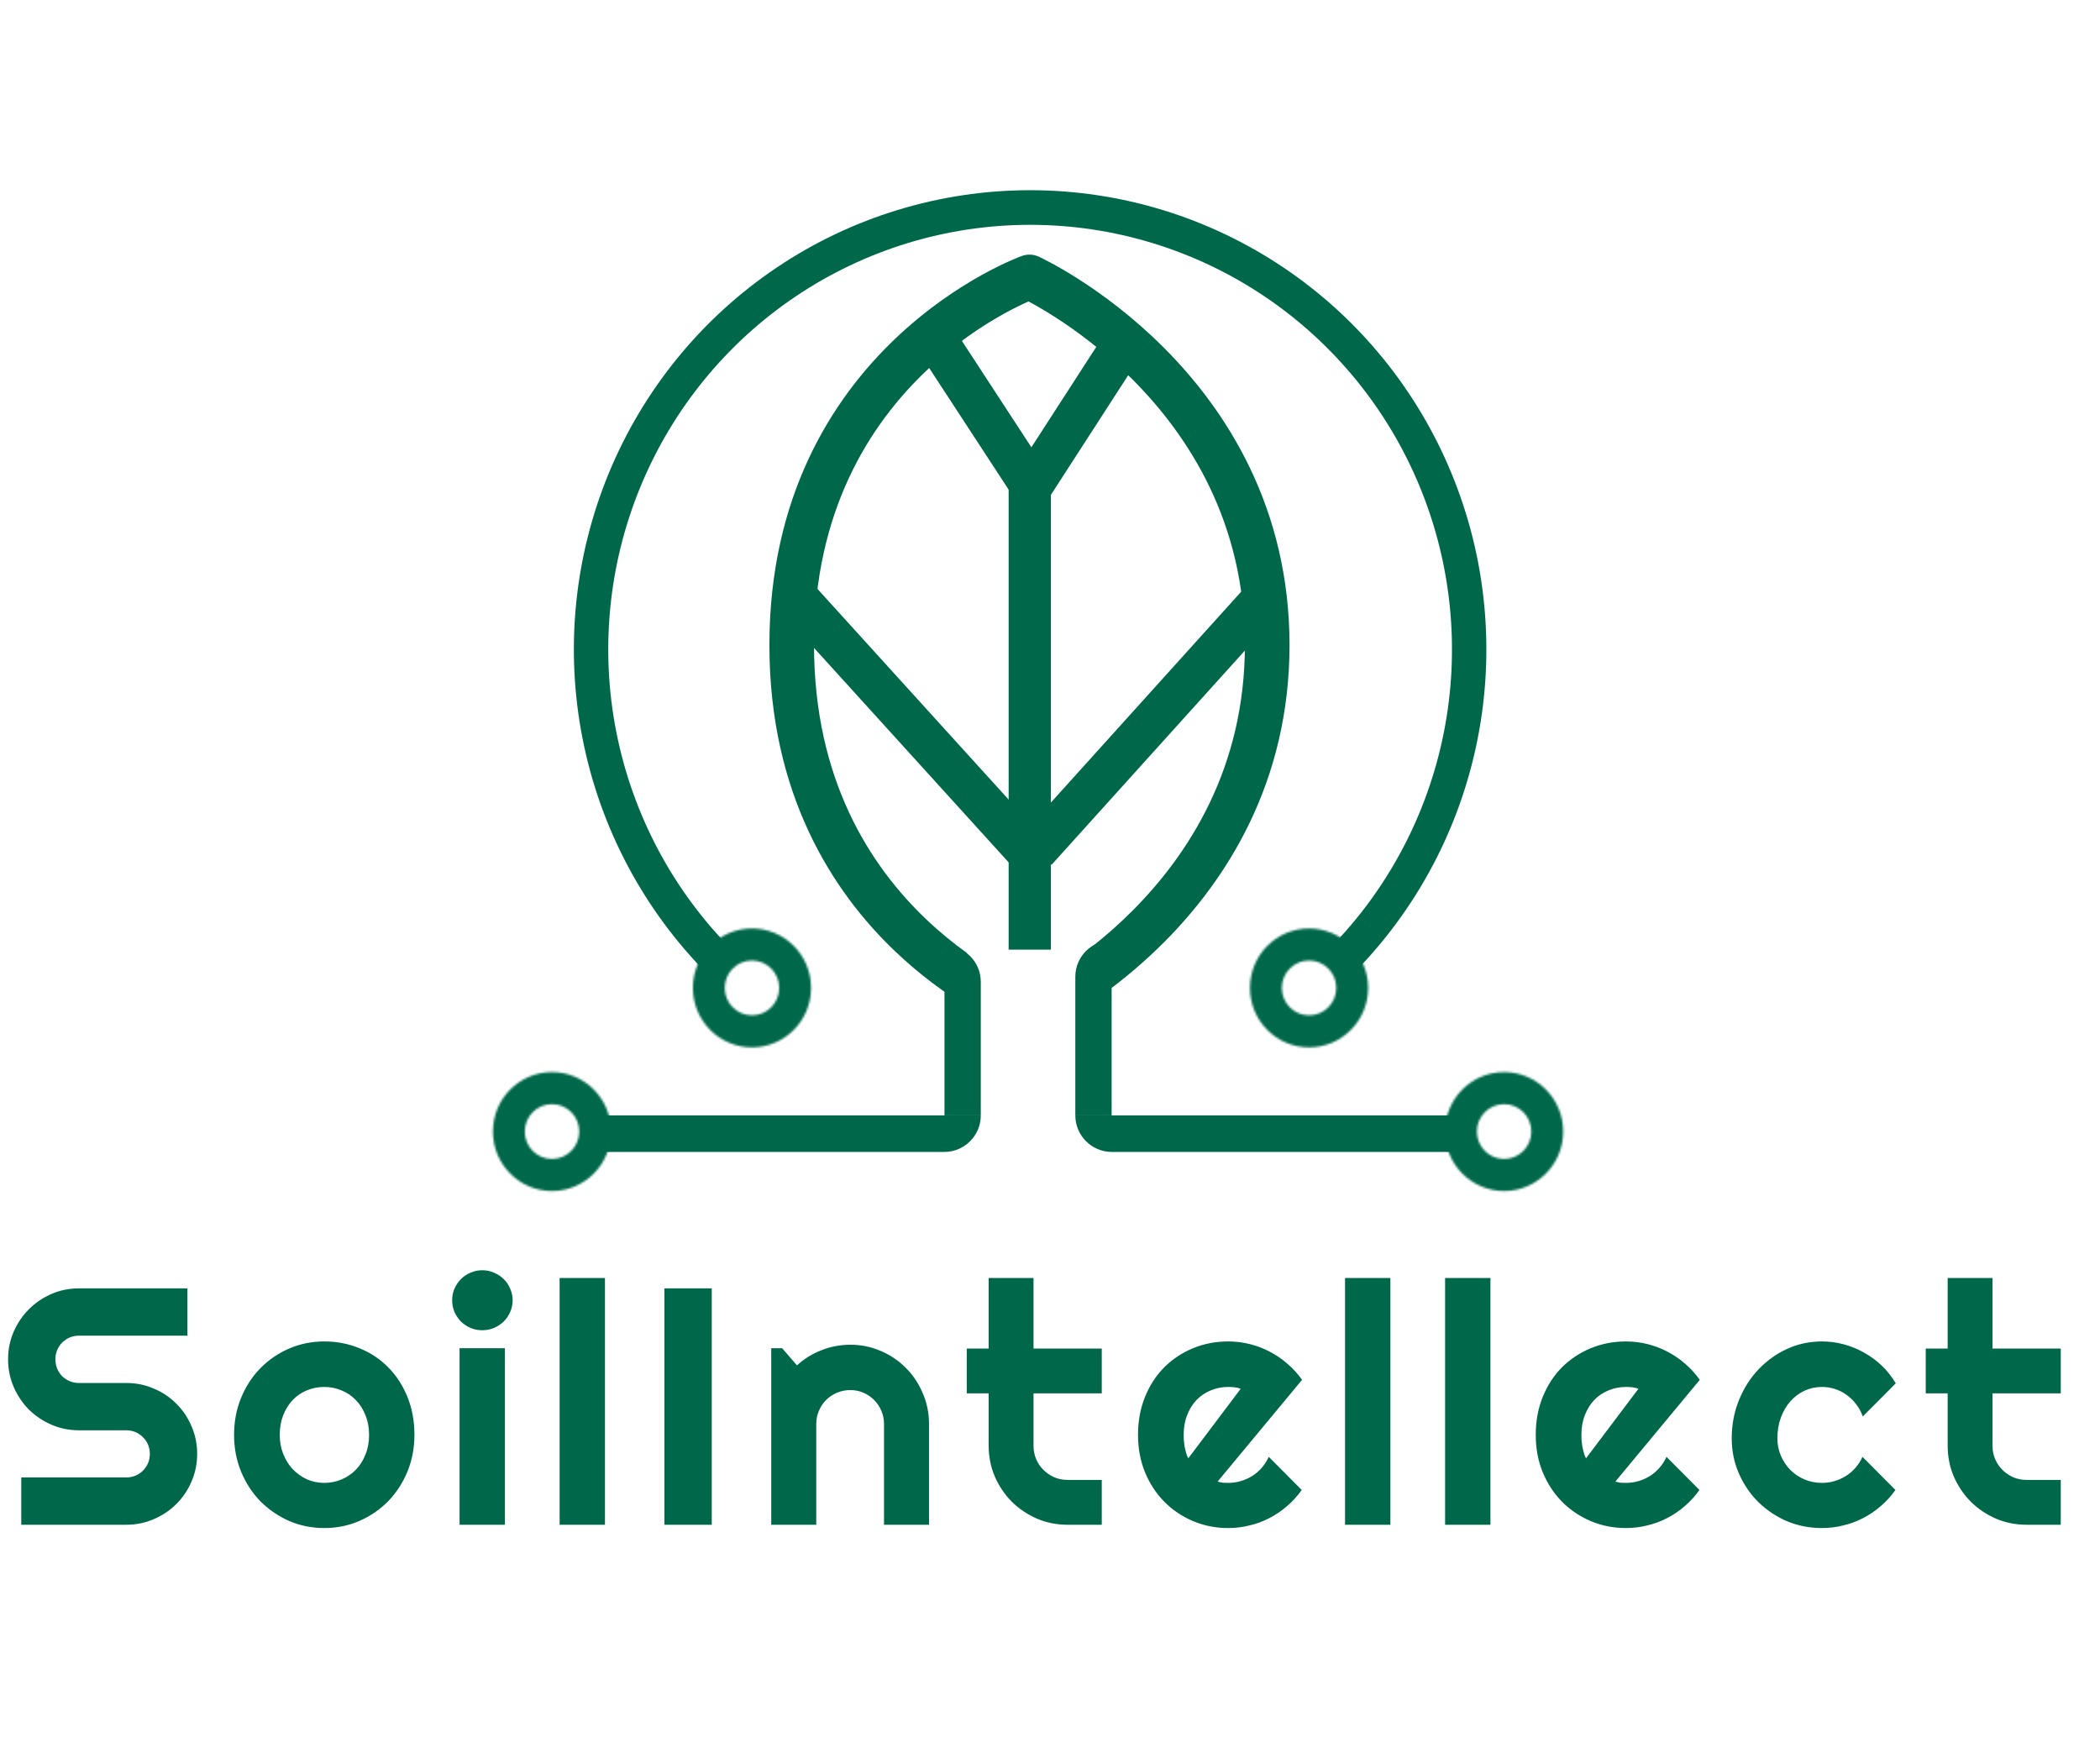 <svg width="1000" height="827" viewBox="0 0 1000 827" fill="none" xmlns="http://www.w3.org/2000/svg">
<path d="M644.161 463.897C674.545 433.313 695.237 394.348 703.621 351.927C712.004 309.507 707.701 265.537 691.257 225.578C674.813 185.619 646.966 151.465 611.237 127.436C575.509 103.407 533.504 90.582 490.533 90.582C447.563 90.582 405.557 103.407 369.829 127.436C334.1 151.465 306.253 185.619 289.809 225.578C273.365 265.537 269.063 309.507 277.446 351.927C285.829 394.348 306.521 433.313 336.906 463.897L348.485 452.242C320.39 423.964 301.258 387.935 293.507 348.712C285.755 309.489 289.733 268.833 304.938 231.886C320.143 194.938 345.891 163.359 378.927 141.141C411.962 118.923 450.802 107.064 490.533 107.064C530.265 107.064 569.104 118.923 602.14 141.141C635.176 163.359 660.924 194.938 676.128 231.886C691.333 268.833 695.311 309.489 687.56 348.712C679.809 387.935 660.676 423.964 632.582 452.242L644.161 463.897Z" fill="#00684A"/>
<mask id="path-2-inside-1_3_181" fill="white">
<path d="M651.497 470.469C651.497 486.11 638.9 498.789 623.362 498.789C607.823 498.789 595.227 486.11 595.227 470.469C595.227 454.829 607.823 442.15 623.362 442.15C638.9 442.15 651.497 454.829 651.497 470.469ZM610.397 470.469C610.397 477.676 616.202 483.519 623.362 483.519C630.522 483.519 636.326 477.676 636.326 470.469C636.326 463.263 630.522 457.42 623.362 457.42C616.202 457.42 610.397 463.263 610.397 470.469Z"/>
</mask>
<path d="M651.497 470.469C651.497 486.11 638.9 498.789 623.362 498.789C607.823 498.789 595.227 486.11 595.227 470.469C595.227 454.829 607.823 442.15 623.362 442.15C638.9 442.15 651.497 454.829 651.497 470.469ZM610.397 470.469C610.397 477.676 616.202 483.519 623.362 483.519C630.522 483.519 636.326 477.676 636.326 470.469C636.326 463.263 630.522 457.42 623.362 457.42C616.202 457.42 610.397 463.263 610.397 470.469Z" fill="#00684A" stroke="#00684A" stroke-width="13.505" mask="url(#path-2-inside-1_3_181)"/>
<mask id="path-3-inside-2_3_181" fill="white">
<path d="M744.374 538.871C744.374 554.512 731.777 567.19 716.239 567.19C700.7 567.19 688.104 554.512 688.104 538.871C688.104 523.231 700.7 510.552 716.239 510.552C731.777 510.552 744.374 523.231 744.374 538.871ZM703.274 538.871C703.274 546.078 709.079 551.92 716.239 551.92C723.399 551.92 729.203 546.078 729.203 538.871C729.203 531.665 723.399 525.822 716.239 525.822C709.079 525.822 703.274 531.665 703.274 538.871Z"/>
</mask>
<path d="M744.374 538.871C744.374 554.512 731.777 567.19 716.239 567.19C700.7 567.19 688.104 554.512 688.104 538.871C688.104 523.231 700.7 510.552 716.239 510.552C731.777 510.552 744.374 523.231 744.374 538.871ZM703.274 538.871C703.274 546.078 709.079 551.92 716.239 551.92C723.399 551.92 729.203 546.078 729.203 538.871C729.203 531.665 723.399 525.822 716.239 525.822C709.079 525.822 703.274 531.665 703.274 538.871Z" fill="#00684A" stroke="#00684A" stroke-width="13.505" mask="url(#path-3-inside-2_3_181)"/>
<mask id="path-4-inside-3_3_181" fill="white">
<path d="M386.223 470.469C386.223 486.11 373.627 498.789 358.088 498.789C342.55 498.789 329.953 486.11 329.953 470.469C329.953 454.829 342.55 442.15 358.088 442.15C373.627 442.15 386.223 454.829 386.223 470.469ZM345.124 470.469C345.124 477.676 350.928 483.519 358.088 483.519C365.248 483.519 371.052 477.676 371.052 470.469C371.052 463.263 365.248 457.42 358.088 457.42C350.928 457.42 345.124 463.263 345.124 470.469Z"/>
</mask>
<path d="M386.223 470.469C386.223 486.11 373.627 498.789 358.088 498.789C342.55 498.789 329.953 486.11 329.953 470.469C329.953 454.829 342.55 442.15 358.088 442.15C373.627 442.15 386.223 454.829 386.223 470.469ZM345.124 470.469C345.124 477.676 350.928 483.519 358.088 483.519C365.248 483.519 371.052 477.676 371.052 470.469C371.052 463.263 365.248 457.42 358.088 457.42C350.928 457.42 345.124 463.263 345.124 470.469Z" fill="#00684A" stroke="#00684A" stroke-width="13.505" mask="url(#path-4-inside-3_3_181)"/>
<path d="M490.354 442.182V231.407" stroke="#00684A" stroke-width="20.096" stroke-linecap="square" stroke-linejoin="round"/>
<path d="M496.382 223.413L525.723 178.005" stroke="#00684A" stroke-width="20.096" stroke-linecap="square" stroke-linejoin="round"/>
<path d="M500.001 397.659L595.258 292.091" stroke="#00684A" stroke-width="20.096" stroke-linecap="square" stroke-linejoin="round"/>
<path d="M482.052 397.659L386.254 292.091" stroke="#00684A" stroke-width="20.096" stroke-linecap="square" stroke-linejoin="round"/>
<path d="M485.932 223.413L452.572 172.342" stroke="#00684A" stroke-width="20.096" stroke-linecap="square" stroke-linejoin="round"/>
<path fill-rule="evenodd" clip-rule="evenodd" d="M490.22 131.886L494.639 122.223C492.118 121.071 489.247 120.948 486.638 121.883L490.22 131.886ZM520.499 476.875C530.49 469.985 542.413 460.648 554.349 448.678C584.021 418.92 614.055 372.543 614.055 307.194C614.055 241.846 584.021 195.469 554.349 165.711C539.534 150.853 524.738 140.052 513.631 132.953C508.07 129.398 503.408 126.756 500.099 124.984C498.443 124.098 497.123 123.428 496.195 122.97C495.731 122.741 495.364 122.565 495.103 122.44C494.972 122.378 494.867 122.329 494.79 122.293L494.694 122.248L494.661 122.233L494.649 122.228C494.644 122.225 494.639 122.223 490.22 131.886C486.638 121.883 486.632 121.885 486.626 121.887L486.612 121.892L486.576 121.905L486.472 121.943C486.39 121.973 486.28 122.014 486.145 122.065C485.873 122.168 485.496 122.313 485.021 122.501C484.072 122.879 482.73 123.433 481.051 124.177C477.694 125.664 472.981 127.916 467.364 131.042C456.146 137.285 441.221 147.072 426.284 161.312C396.246 189.947 366.385 236.432 366.385 307.194C366.385 377.957 396.246 424.442 426.284 453.077C438.23 464.466 450.169 473.006 460.209 479.164V453.66C454.051 449.232 447.497 443.941 440.946 437.696C414.379 412.37 387.635 371.2 387.635 307.194C387.635 243.188 414.379 202.019 440.946 176.693C454.312 163.951 467.689 155.18 477.698 149.61C482.694 146.83 486.825 144.861 489.66 143.605L489.768 143.558C489.867 143.611 489.968 143.665 490.071 143.719C492.952 145.262 497.135 147.629 502.187 150.858C512.307 157.327 525.814 167.19 539.301 180.716C566.234 207.727 592.805 249.005 592.805 307.194C592.805 365.384 566.234 406.662 539.301 433.673C532.918 440.075 526.53 445.657 520.499 450.446V476.875Z" fill="#00684A"/>
<path d="M512.059 465.129C512.059 455.584 519.796 447.846 529.342 447.846V447.846V531.185H512.059V465.129Z" fill="#00684A"/>
<path d="M467.041 467.556C467.041 458.011 459.303 450.273 449.758 450.273V450.273V531.185H467.041V467.556Z" fill="#00684A"/>
<path d="M512.059 531.185H696.946V548.581H529.455C519.847 548.581 512.059 540.793 512.059 531.185V531.185Z" fill="#00684A"/>
<mask id="path-14-inside-4_3_181" fill="white">
<path d="M234.726 538.871C234.726 554.512 247.322 567.19 262.861 567.19C278.4 567.19 290.996 554.512 290.996 538.871C290.996 523.231 278.4 510.552 262.861 510.552C247.322 510.552 234.726 523.231 234.726 538.871ZM275.825 538.871C275.825 546.078 270.021 551.92 262.861 551.92C255.701 551.92 249.897 546.078 249.897 538.871C249.897 531.665 255.701 525.822 262.861 525.822C270.021 525.822 275.825 531.665 275.825 538.871Z"/>
</mask>
<path d="M234.726 538.871C234.726 554.512 247.322 567.19 262.861 567.19C278.4 567.19 290.996 554.512 290.996 538.871C290.996 523.231 278.4 510.552 262.861 510.552C247.322 510.552 234.726 523.231 234.726 538.871ZM275.825 538.871C275.825 546.078 270.021 551.92 262.861 551.92C255.701 551.92 249.897 546.078 249.897 538.871C249.897 531.665 255.701 525.822 262.861 525.822C270.021 525.822 275.825 531.665 275.825 538.871Z" fill="#00684A" stroke="#00684A" stroke-width="13.505" mask="url(#path-14-inside-4_3_181)"/>
<path d="M467.041 531.185H282.154V548.581H449.645C459.253 548.581 467.041 540.793 467.041 531.185V531.185Z" fill="#00684A"/>
<path d="M3.847 647.306C3.847 642.648 4.736 638.279 6.516 634.196C8.295 630.114 10.702 626.556 13.738 623.52C16.826 620.432 20.41 617.999 24.493 616.22C28.575 614.44 32.945 613.55 37.602 613.55H89.257V636.08H37.602C36.032 636.08 34.567 636.368 33.206 636.944C31.846 637.52 30.642 638.331 29.595 639.378C28.601 640.372 27.816 641.549 27.24 642.91C26.664 644.271 26.377 645.736 26.377 647.306C26.377 648.876 26.664 650.368 27.24 651.781C27.816 653.142 28.601 654.345 29.595 655.392C30.642 656.386 31.846 657.171 33.206 657.747C34.567 658.323 36.032 658.611 37.602 658.611H60.132C64.79 658.611 69.16 659.5 73.242 661.28C77.377 663.007 80.962 665.414 83.997 668.502C87.085 671.537 89.492 675.122 91.219 679.256C92.999 683.339 93.888 687.709 93.888 692.366C93.888 697.024 92.999 701.394 91.219 705.476C89.492 709.558 87.085 713.143 83.997 716.231C80.962 719.266 77.377 721.674 73.242 723.453C69.16 725.232 64.79 726.122 60.132 726.122H10.127V703.592H60.132C61.702 703.592 63.168 703.304 64.528 702.729C65.889 702.153 67.067 701.368 68.061 700.373C69.108 699.327 69.919 698.123 70.495 696.762C71.07 695.402 71.358 693.936 71.358 692.366C71.358 690.796 71.07 689.331 70.495 687.97C69.919 686.609 69.108 685.432 68.061 684.438C67.067 683.391 65.889 682.58 64.528 682.004C63.168 681.428 61.702 681.141 60.132 681.141H37.602C32.945 681.141 28.575 680.251 24.493 678.471C20.41 676.692 16.826 674.285 13.738 671.249C10.702 668.162 8.295 664.577 6.516 660.495C4.736 656.36 3.847 651.964 3.847 647.306ZM197.344 683.339C197.344 689.619 196.219 695.48 193.969 700.923C191.718 706.313 188.657 710.997 184.784 714.975C180.911 718.9 176.358 722.014 171.125 724.317C165.943 726.567 160.37 727.692 154.404 727.692C148.49 727.692 142.916 726.567 137.683 724.317C132.502 722.014 127.949 718.9 124.023 714.975C120.151 710.997 117.089 706.313 114.839 700.923C112.588 695.48 111.463 689.619 111.463 683.339C111.463 676.954 112.588 671.04 114.839 665.597C117.089 660.154 120.151 655.47 124.023 651.545C127.949 647.568 132.502 644.454 137.683 642.204C142.916 639.953 148.49 638.828 154.404 638.828C160.37 638.828 165.943 639.901 171.125 642.047C176.358 644.14 180.911 647.149 184.784 651.074C188.657 654.947 191.718 659.631 193.969 665.126C196.219 670.569 197.344 676.64 197.344 683.339ZM175.756 683.339C175.756 679.885 175.18 676.771 174.029 673.997C172.93 671.171 171.412 668.763 169.476 666.775C167.54 664.734 165.263 663.19 162.646 662.143C160.082 661.044 157.334 660.495 154.404 660.495C151.473 660.495 148.699 661.044 146.082 662.143C143.518 663.19 141.268 664.734 139.331 666.775C137.447 668.763 135.956 671.171 134.857 673.997C133.758 676.771 133.208 679.885 133.208 683.339C133.208 686.583 133.758 689.593 134.857 692.366C135.956 695.14 137.447 697.547 139.331 699.588C141.268 701.63 143.518 703.252 146.082 704.456C148.699 705.607 151.473 706.183 154.404 706.183C157.334 706.183 160.082 705.633 162.646 704.534C165.263 703.435 167.54 701.891 169.476 699.902C171.412 697.914 172.93 695.506 174.029 692.68C175.18 689.854 175.756 686.74 175.756 683.339ZM244.122 619.203C244.122 621.191 243.729 623.049 242.944 624.776C242.212 626.503 241.191 628.021 239.883 629.329C238.574 630.585 237.03 631.606 235.251 632.391C233.524 633.124 231.666 633.49 229.677 633.49C227.689 633.49 225.805 633.124 224.025 632.391C222.298 631.606 220.781 630.585 219.472 629.329C218.216 628.021 217.196 626.503 216.411 624.776C215.678 623.049 215.312 621.191 215.312 619.203C215.312 617.266 215.678 615.435 216.411 613.707C217.196 611.928 218.216 610.41 219.472 609.154C220.781 607.846 222.298 606.825 224.025 606.093C225.805 605.308 227.689 604.915 229.677 604.915C231.666 604.915 233.524 605.308 235.251 606.093C237.03 606.825 238.574 607.846 239.883 609.154C241.191 610.41 242.212 611.928 242.944 613.707C243.729 615.435 244.122 617.266 244.122 619.203ZM240.432 726.122H218.844V642.047H240.432V726.122ZM288.073 726.122H266.485V608.605H288.073V726.122ZM338.933 726.122H316.403V613.55H338.933V726.122ZM388.694 726.122H367.263V642.047H372.444L379.509 650.211C382.963 647.071 386.862 644.663 391.206 642.989C395.602 641.262 400.181 640.398 404.944 640.398C410.073 640.398 414.913 641.392 419.467 643.381C424.02 645.318 427.997 648.013 431.399 651.467C434.801 654.869 437.47 658.872 439.406 663.478C441.395 668.031 442.389 672.898 442.389 678.079V726.122H420.958V678.079C420.958 675.881 420.539 673.814 419.702 671.877C418.865 669.889 417.713 668.162 416.248 666.696C414.783 665.231 413.082 664.079 411.145 663.242C409.209 662.405 407.142 661.986 404.944 661.986C402.693 661.986 400.574 662.405 398.585 663.242C396.596 664.079 394.869 665.231 393.404 666.696C391.939 668.162 390.787 669.889 389.95 671.877C389.113 673.814 388.694 675.881 388.694 678.079V726.122ZM508.4 726.122C503.219 726.122 498.351 725.154 493.798 723.218C489.245 721.229 485.242 718.534 481.788 715.132C478.386 711.678 475.691 707.674 473.702 703.121C471.765 698.568 470.797 693.701 470.797 688.52V663.556H460.357V642.204H470.797V608.605H492.15V642.204H524.65V663.556H492.15V688.52C492.15 690.77 492.568 692.89 493.406 694.878C494.243 696.815 495.395 698.516 496.86 699.981C498.325 701.446 500.052 702.624 502.041 703.514C504.03 704.351 506.149 704.77 508.4 704.77H524.65V726.122H508.4ZM579.827 705.555C580.664 705.816 581.502 705.999 582.339 706.104C583.176 706.156 584.014 706.183 584.851 706.183C586.944 706.183 588.959 705.895 590.896 705.319C592.832 704.743 594.638 703.932 596.312 702.886C598.039 701.787 599.557 700.478 600.865 698.96C602.226 697.39 603.325 695.663 604.162 693.779L619.863 709.558C617.874 712.384 615.571 714.922 612.955 717.173C610.39 719.423 607.59 721.333 604.555 722.903C601.572 724.474 598.406 725.651 595.056 726.436C591.759 727.273 588.357 727.692 584.851 727.692C578.937 727.692 573.364 726.593 568.13 724.395C562.949 722.197 558.396 719.135 554.471 715.21C550.598 711.285 547.536 706.627 545.286 701.237C543.036 695.794 541.911 689.828 541.911 683.339C541.911 676.692 543.036 670.621 545.286 665.126C547.536 659.631 550.598 654.947 554.471 651.074C558.396 647.202 562.949 644.192 568.13 642.047C573.364 639.901 578.937 638.828 584.851 638.828C588.357 638.828 591.785 639.247 595.135 640.084C598.484 640.921 601.65 642.125 604.633 643.695C607.669 645.265 610.495 647.202 613.112 649.504C615.728 651.755 618.031 654.293 620.02 657.119L579.827 705.555ZM590.817 661.358C589.823 660.992 588.828 660.756 587.834 660.652C586.892 660.547 585.898 660.495 584.851 660.495C581.92 660.495 579.147 661.044 576.53 662.143C573.965 663.19 571.715 664.707 569.779 666.696C567.895 668.685 566.403 671.092 565.304 673.918C564.205 676.692 563.656 679.832 563.656 683.339C563.656 684.124 563.682 685.013 563.734 686.008C563.839 687.002 563.97 688.023 564.127 689.069C564.336 690.064 564.571 691.032 564.833 691.974C565.095 692.916 565.435 693.753 565.854 694.486L590.817 661.358ZM662.087 726.122H640.499V608.605H662.087V726.122ZM709.729 726.122H688.141V608.605H709.729V726.122ZM769.224 705.555C770.061 705.816 770.898 705.999 771.736 706.104C772.573 706.156 773.41 706.183 774.248 706.183C776.341 706.183 778.356 705.895 780.292 705.319C782.229 704.743 784.034 703.932 785.709 702.886C787.436 701.787 788.954 700.478 790.262 698.96C791.623 697.39 792.722 695.663 793.559 693.779L809.259 709.558C807.271 712.384 804.968 714.922 802.351 717.173C799.787 719.423 796.987 721.333 793.952 722.903C790.969 724.474 787.802 725.651 784.453 726.436C781.156 727.273 777.754 727.692 774.248 727.692C768.334 727.692 762.76 726.593 757.527 724.395C752.346 722.197 747.793 719.135 743.867 715.21C739.995 711.285 736.933 706.627 734.683 701.237C732.432 695.794 731.307 689.828 731.307 683.339C731.307 676.692 732.432 670.621 734.683 665.126C736.933 659.631 739.995 654.947 743.867 651.074C747.793 647.202 752.346 644.192 757.527 642.047C762.76 639.901 768.334 638.828 774.248 638.828C777.754 638.828 781.182 639.247 784.531 640.084C787.881 640.921 791.047 642.125 794.03 643.695C797.065 645.265 799.892 647.202 802.508 649.504C805.125 651.755 807.428 654.293 809.416 657.119L769.224 705.555ZM780.214 661.358C779.219 660.992 778.225 660.756 777.231 660.652C776.289 660.547 775.294 660.495 774.248 660.495C771.317 660.495 768.543 661.044 765.926 662.143C763.362 663.19 761.112 664.707 759.175 666.696C757.291 668.685 755.8 671.092 754.701 673.918C753.602 676.692 753.052 679.832 753.052 683.339C753.052 684.124 753.078 685.013 753.131 686.008C753.235 687.002 753.366 688.023 753.523 689.069C753.732 690.064 753.968 691.032 754.23 691.974C754.491 692.916 754.832 693.753 755.25 694.486L780.214 661.358ZM902.746 658.768L887.045 674.546C886.26 672.348 885.187 670.386 883.827 668.659C882.466 666.879 880.922 665.388 879.195 664.184C877.52 662.98 875.689 662.065 873.7 661.437C871.711 660.809 869.67 660.495 867.577 660.495C864.646 660.495 861.872 661.096 859.256 662.3C856.691 663.504 854.441 665.205 852.504 667.403C850.62 669.548 849.129 672.113 848.03 675.096C846.931 678.079 846.381 681.376 846.381 684.987C846.381 687.918 846.931 690.665 848.03 693.23C849.129 695.794 850.62 698.045 852.504 699.981C854.441 701.917 856.691 703.435 859.256 704.534C861.872 705.633 864.646 706.183 867.577 706.183C869.67 706.183 871.685 705.895 873.621 705.319C875.558 704.743 877.363 703.932 879.038 702.886C880.765 701.787 882.283 700.478 883.591 698.96C884.952 697.39 886.051 695.663 886.888 693.779L902.589 709.558C900.6 712.384 898.297 714.922 895.68 717.173C893.116 719.423 890.316 721.333 887.281 722.903C884.298 724.474 881.131 725.651 877.782 726.436C874.485 727.273 871.083 727.692 867.577 727.692C861.663 727.692 856.089 726.593 850.856 724.395C845.675 722.145 841.122 719.083 837.197 715.21C833.324 711.338 830.262 706.811 828.012 701.63C825.762 696.448 824.636 690.901 824.636 684.987C824.636 678.55 825.762 672.532 828.012 666.932C830.262 661.332 833.324 656.465 837.197 652.33C841.122 648.144 845.675 644.847 850.856 642.439C856.089 640.032 861.663 638.828 867.577 638.828C871.083 638.828 874.511 639.273 877.861 640.163C881.262 641.052 884.481 642.361 887.516 644.088C890.604 645.762 893.43 647.83 895.994 650.289C898.611 652.749 900.862 655.575 902.746 658.768ZM965.067 726.122C959.886 726.122 955.018 725.154 950.465 723.218C945.912 721.229 941.909 718.534 938.455 715.132C935.053 711.678 932.358 707.674 930.369 703.121C928.432 698.568 927.464 693.701 927.464 688.52V663.556H917.024V642.204H927.464V608.605H948.817V642.204H981.317V663.556H948.817V688.52C948.817 690.77 949.235 692.89 950.073 694.878C950.91 696.815 952.062 698.516 953.527 699.981C954.992 701.446 956.719 702.624 958.708 703.514C960.697 704.351 962.816 704.77 965.067 704.77H981.317V726.122H965.067Z" fill="#00684A"/>
</svg>
